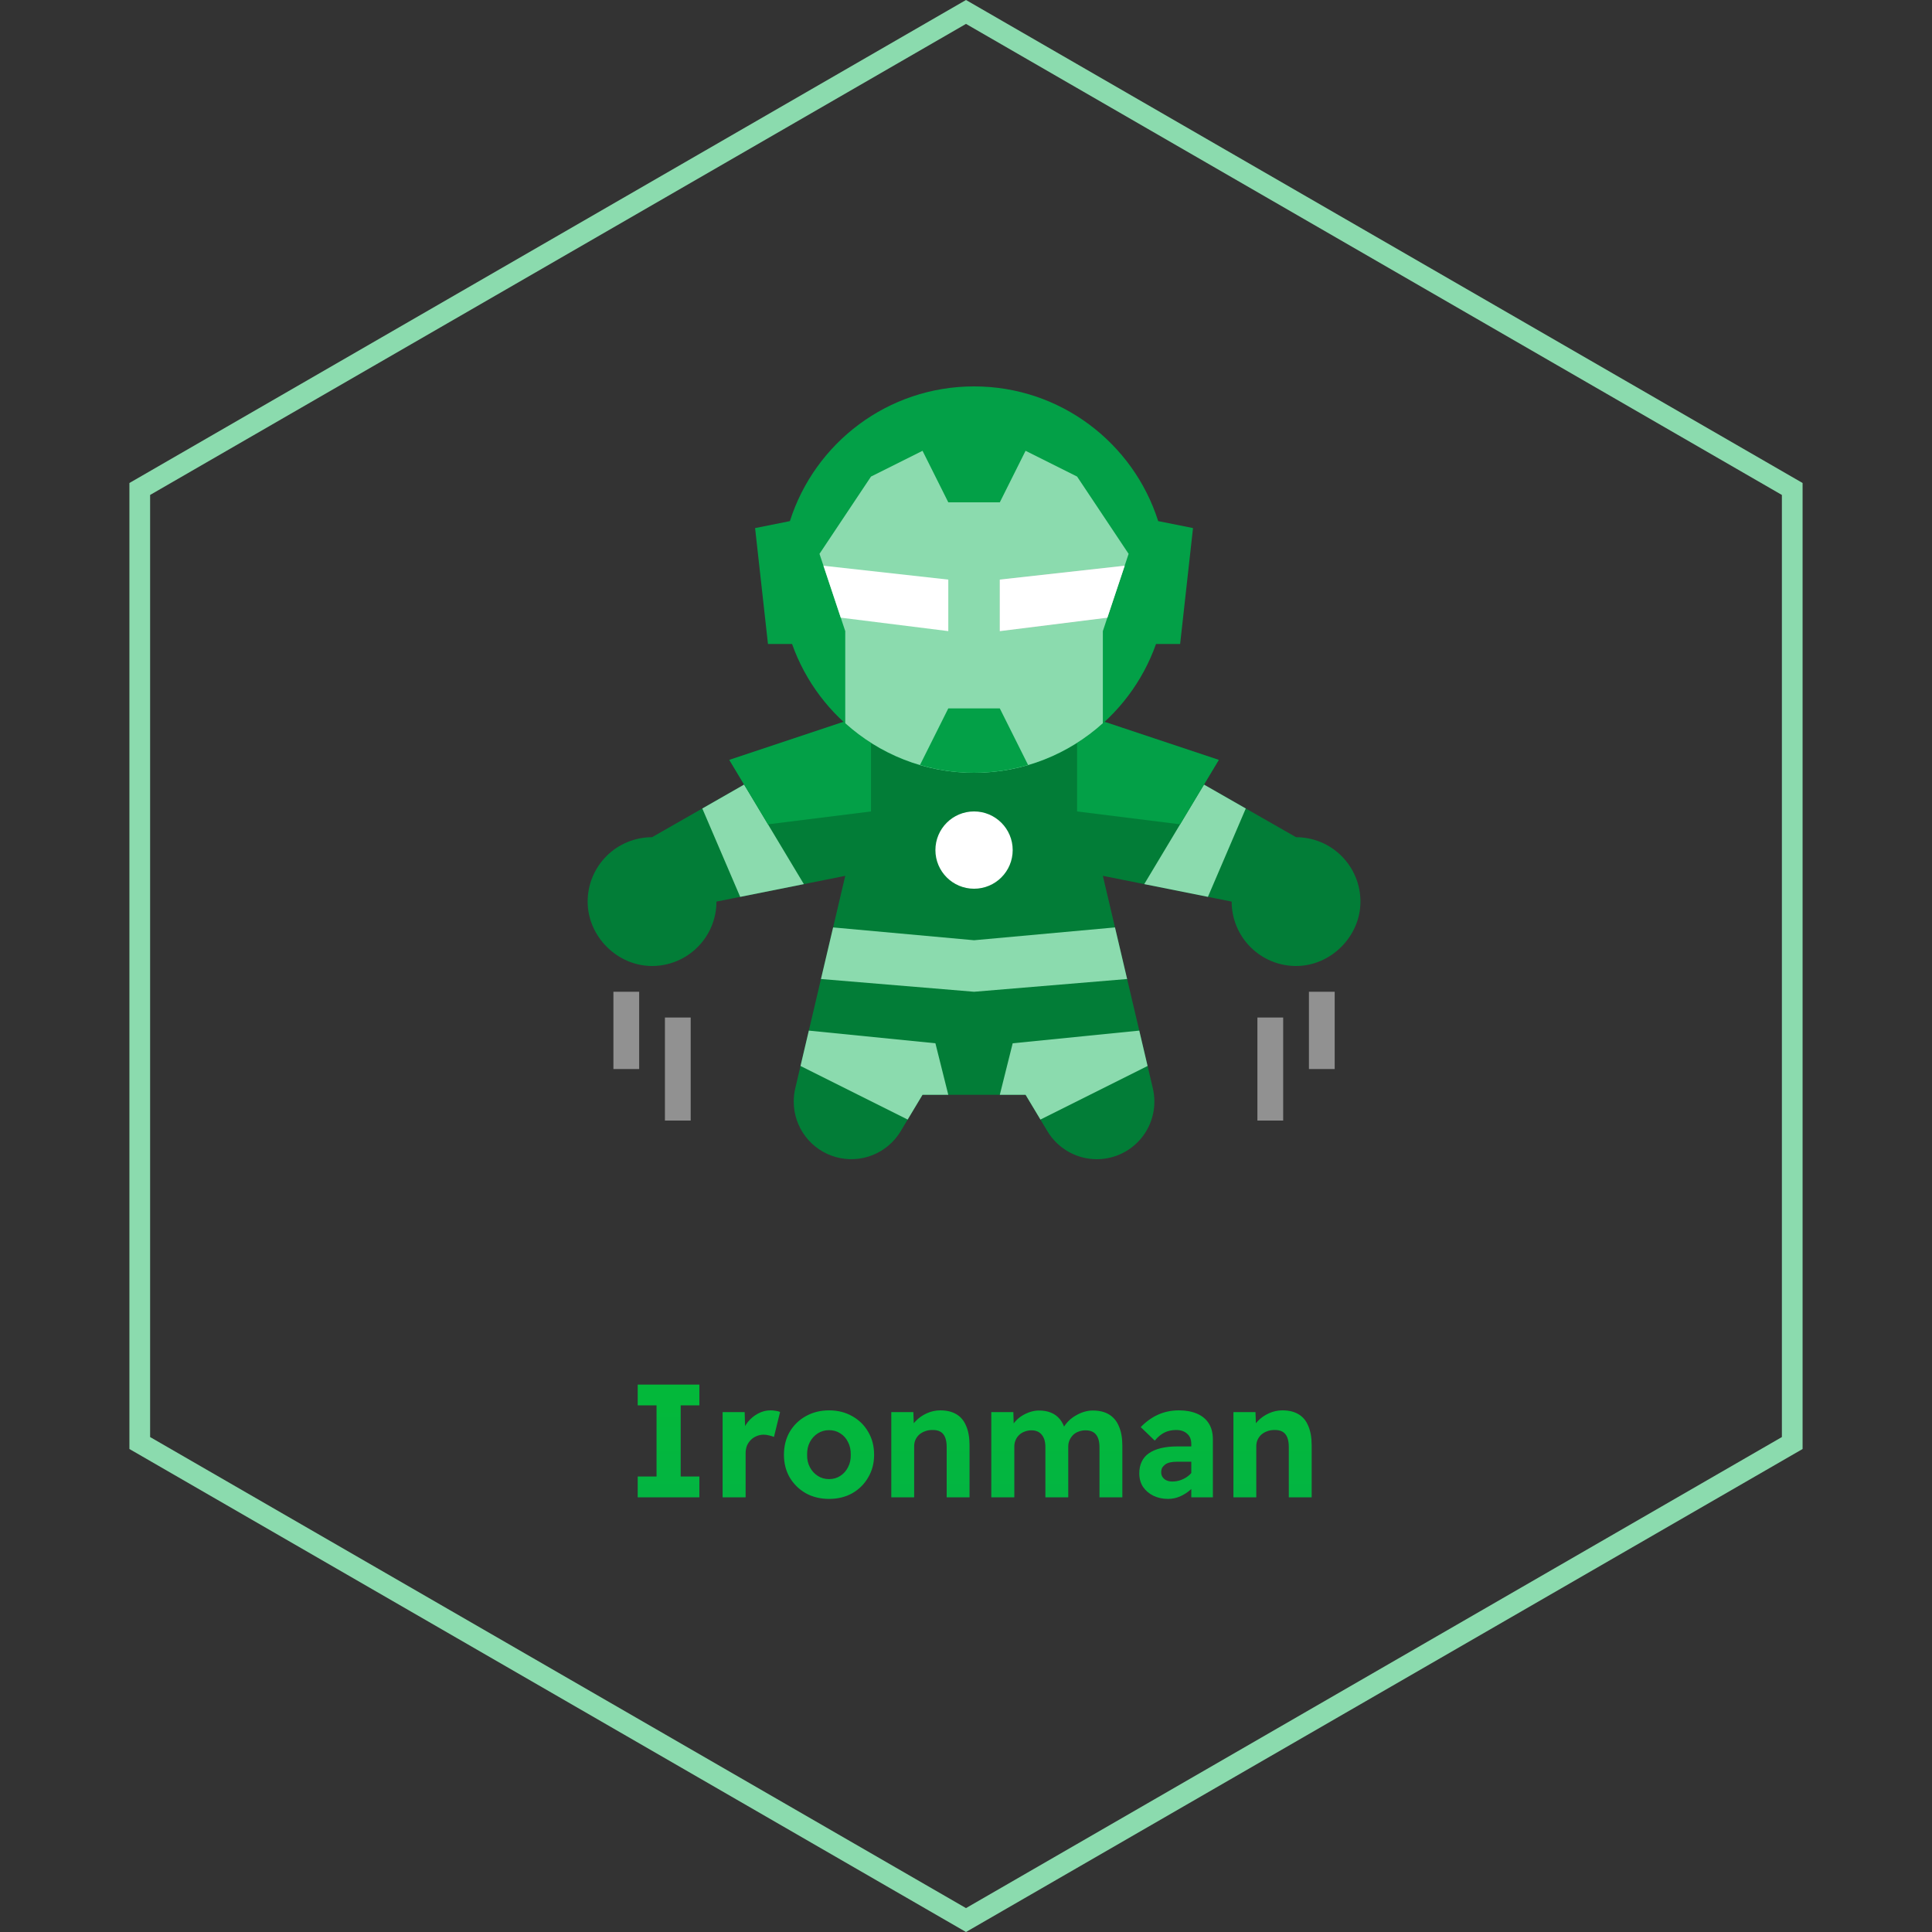 <svg width="120" height="120" viewBox="0 0 120 120" fill="none" xmlns="http://www.w3.org/2000/svg">
<rect x="0" y="0" width="120" height="120" fill="#333333" stroke="none"/>
<path d="M8.681 30.371L60 0.742L111.319 30.371V89.629L60 119.258L8.681 89.629V30.371Z" stroke="#8BDBAE" stroke-width="1.286"/>
<path d="M68.5 44.8L75.7 47.2L74.781 48.732L80.5 52C81.561 52 82.578 52.421 83.328 53.171C84.079 53.922 84.5 54.939 84.5 56C84.5 58.162 82.662 60.001 80.5 60C79.439 60 78.422 59.578 77.672 58.828C76.921 58.078 76.5 57.061 76.5 56L68.5 54.4L71.605 67.596C71.668 67.865 71.7 68.139 71.7 68.415V68.425C71.7 69.373 71.323 70.282 70.653 70.952C69.982 71.623 69.073 72 68.125 72C67.507 72 66.9 71.84 66.363 71.536C65.826 71.231 65.376 70.793 65.058 70.264L63.7 68H57.3L55.942 70.264C55.539 70.934 54.928 71.454 54.202 71.744C53.476 72.034 52.675 72.078 51.922 71.869C51.168 71.66 50.504 71.21 50.031 70.588C49.557 69.966 49.3 69.206 49.3 68.425V68.415C49.3 68.139 49.332 67.865 49.395 67.596L52.5 54.4L44.5 56C44.5 56.525 44.397 57.045 44.196 57.531C43.995 58.016 43.7 58.457 43.328 58.828C42.957 59.2 42.516 59.494 42.031 59.695C41.545 59.896 41.025 60 40.5 60C38.338 60 36.5 58.162 36.5 56C36.5 54.939 36.921 53.922 37.672 53.171C38.422 52.421 39.439 52 40.5 52L46.219 48.732L45.3 47.2L52.5 44.8" fill="#027D37"/>
<path d="M71.071 54.914L75.026 55.706L77.378 50.217L74.781 48.732L71.071 54.914ZM43.622 50.217L45.974 55.706L49.929 54.914L46.219 48.732L43.622 50.217ZM70.008 60.808L69.254 57.604L60.5 58.4L51.746 57.604L50.992 60.808L60.5 61.6L70.008 60.808ZM64.623 69.538L71.279 66.21L70.762 64.013L62.9 64.8L62.1 68H63.7L64.623 69.538ZM50.238 64.013L49.721 66.21L56.377 69.538L57.3 68H58.9L58.1 64.8L50.238 64.013Z" fill="#8BDBAE"/>
<path d="M68.607 44.836L75.7 47.2L73.3 51.2L66.9 50.4V46.146C67.507 45.762 68.079 45.323 68.607 44.836ZM52.393 44.836L45.3 47.2L47.7 51.2L54.1 50.4V46.146C53.493 45.762 52.922 45.323 52.393 44.836Z" fill="#03A047"/>
<path d="M60.5 55.2C61.826 55.2 62.9 54.125 62.9 52.8C62.9 51.474 61.826 50.4 60.5 50.4C59.175 50.4 58.1 51.474 58.1 52.8C58.1 54.125 59.175 55.2 60.5 55.2Z" fill="white"/>
<path d="M74.1 32.8L71.937 32.367C70.397 27.516 65.861 24 60.5 24C55.139 24 50.602 27.516 49.063 32.367L46.9 32.8L47.7 40H49.197C50.846 44.658 55.278 48 60.5 48C65.722 48 70.153 44.658 71.802 40H73.3L74.1 32.8Z" fill="#03A047"/>
<path d="M66.9 29.6L63.7 28L62.1 31.2H58.9L57.3 28L54.1 29.6L50.9 34.4L52.5 39.2V44.922C54.621 46.831 57.42 48 60.5 48C63.58 48 66.379 46.831 68.5 44.922V39.2L70.1 34.4L66.9 29.6Z" fill="#8BDBAE"/>
<path d="M57.143 47.514C58.209 47.825 59.333 48 60.5 48C61.667 48 62.791 47.825 63.857 47.514L62.1 44H58.9L57.143 47.514Z" fill="#03A047"/>
<path d="M58.9 36L51.147 35.138L52.222 38.365L58.9 39.2V36Z" fill="white"/>
<path d="M69.854 35.138L62.1 36V39.2L68.778 38.365L69.854 35.138Z" fill="#C4C4C4"/>
<path d="M69.854 35.138L62.1 36V39.2L68.778 38.365L69.854 35.138Z" fill="white"/>
<path d="M38.1 61.6H39.7V66.4H38.1V61.6ZM41.3 63.2H42.9V69.6H41.3V63.2ZM81.3 61.6H82.9V66.4H81.3V61.6ZM78.1 63.2H79.7V69.6H78.1V63.2Z" fill="#919191"/>
<path d="M39.609 93V91.71H40.779V87.29H39.609V86H43.439V87.29H42.279V91.71H43.439V93H39.609ZM44.882 93V87.71H46.252L46.302 89.41L46.062 89.05C46.148 88.783 46.279 88.54 46.452 88.32C46.632 88.1 46.842 87.927 47.082 87.8C47.328 87.667 47.585 87.6 47.852 87.6C47.972 87.6 48.082 87.61 48.182 87.63C48.288 87.643 48.379 87.667 48.452 87.7L48.072 89.25C47.998 89.217 47.902 89.187 47.782 89.16C47.669 89.127 47.552 89.11 47.432 89.11C47.279 89.11 47.132 89.14 46.992 89.2C46.858 89.253 46.739 89.333 46.632 89.44C46.532 89.54 46.452 89.66 46.392 89.8C46.339 89.94 46.312 90.097 46.312 90.27V93H44.882ZM51.492 93.1C50.959 93.1 50.479 92.983 50.052 92.75C49.632 92.51 49.299 92.183 49.052 91.77C48.812 91.357 48.692 90.887 48.692 90.36C48.692 89.82 48.812 89.343 49.052 88.93C49.299 88.517 49.632 88.193 50.052 87.96C50.479 87.72 50.959 87.6 51.492 87.6C52.032 87.6 52.512 87.72 52.932 87.96C53.352 88.193 53.682 88.517 53.922 88.93C54.169 89.343 54.292 89.82 54.292 90.36C54.292 90.887 54.169 91.357 53.922 91.77C53.682 92.183 53.352 92.51 52.932 92.75C52.512 92.983 52.032 93.1 51.492 93.1ZM51.492 91.87C51.759 91.87 51.992 91.803 52.192 91.67C52.399 91.537 52.559 91.357 52.672 91.13C52.792 90.903 52.849 90.647 52.842 90.36C52.849 90.06 52.792 89.797 52.672 89.57C52.559 89.337 52.399 89.157 52.192 89.03C51.992 88.897 51.759 88.83 51.492 88.83C51.232 88.83 50.999 88.897 50.792 89.03C50.585 89.163 50.422 89.343 50.302 89.57C50.182 89.797 50.125 90.06 50.132 90.36C50.125 90.647 50.182 90.903 50.302 91.13C50.422 91.357 50.585 91.537 50.792 91.67C50.999 91.803 51.232 91.87 51.492 91.87ZM55.36 93V87.71H56.73L56.77 88.79L56.49 88.91C56.557 88.67 56.687 88.453 56.88 88.26C57.074 88.06 57.304 87.9 57.57 87.78C57.837 87.66 58.114 87.6 58.4 87.6C58.8 87.6 59.134 87.68 59.4 87.84C59.674 88 59.877 88.243 60.01 88.57C60.15 88.89 60.22 89.29 60.22 89.77V93H58.8V89.87C58.8 89.63 58.767 89.43 58.7 89.27C58.634 89.11 58.534 88.993 58.4 88.92C58.267 88.847 58.097 88.813 57.89 88.82C57.73 88.82 57.584 88.847 57.45 88.9C57.317 88.947 57.197 89.017 57.09 89.11C56.99 89.203 56.914 89.31 56.86 89.43C56.807 89.55 56.78 89.683 56.78 89.83V93H56.07C55.924 93 55.79 93 55.67 93C55.55 93 55.447 93 55.36 93ZM61.571 93V87.71H62.941L62.971 88.72L62.761 88.78C62.828 88.607 62.921 88.45 63.041 88.31C63.168 88.163 63.311 88.04 63.471 87.94C63.631 87.84 63.801 87.76 63.981 87.7C64.168 87.64 64.351 87.61 64.531 87.61C64.811 87.61 65.058 87.653 65.271 87.74C65.491 87.827 65.678 87.963 65.831 88.15C65.984 88.337 66.101 88.58 66.181 88.88L65.971 88.84L66.041 88.69C66.128 88.537 66.238 88.393 66.371 88.26C66.504 88.127 66.654 88.013 66.821 87.92C66.988 87.82 67.161 87.743 67.341 87.69C67.521 87.637 67.698 87.61 67.871 87.61C68.284 87.61 68.624 87.693 68.891 87.86C69.164 88.027 69.368 88.273 69.501 88.6C69.641 88.92 69.711 89.32 69.711 89.8V93H68.291V89.9C68.291 89.54 68.218 89.273 68.071 89.1C67.931 88.927 67.714 88.84 67.421 88.84C67.268 88.84 67.124 88.867 66.991 88.92C66.858 88.967 66.744 89.037 66.651 89.13C66.558 89.223 66.484 89.33 66.431 89.45C66.378 89.57 66.351 89.703 66.351 89.85V93H64.931V89.88C64.931 89.547 64.854 89.29 64.701 89.11C64.554 88.93 64.341 88.84 64.061 88.84C63.914 88.84 63.774 88.867 63.641 88.92C63.508 88.967 63.394 89.037 63.301 89.13C63.208 89.217 63.134 89.323 63.081 89.45C63.028 89.57 63.001 89.703 63.001 89.85V93H61.571ZM73.993 93V89.69C73.993 89.41 73.907 89.197 73.734 89.05C73.567 88.897 73.34 88.82 73.053 88.82C72.78 88.82 72.537 88.873 72.323 88.98C72.11 89.087 71.91 89.253 71.724 89.48L70.853 88.64C71.174 88.307 71.53 88.05 71.924 87.87C72.323 87.69 72.757 87.6 73.224 87.6C73.65 87.6 74.02 87.667 74.334 87.8C74.653 87.933 74.9 88.133 75.073 88.4C75.247 88.667 75.334 89.003 75.334 89.41V93H73.993ZM72.543 93.1C72.21 93.1 71.907 93.033 71.633 92.9C71.367 92.767 71.153 92.583 70.993 92.35C70.84 92.11 70.763 91.83 70.763 91.51C70.763 91.237 70.814 90.997 70.913 90.79C71.013 90.577 71.16 90.403 71.353 90.27C71.553 90.13 71.8 90.023 72.094 89.95C72.394 89.877 72.74 89.84 73.133 89.84H74.694L74.603 90.79H73.114C72.954 90.79 72.81 90.803 72.683 90.83C72.564 90.857 72.46 90.9 72.374 90.96C72.293 91.02 72.23 91.09 72.183 91.17C72.144 91.25 72.124 91.343 72.124 91.45C72.124 91.563 72.153 91.663 72.213 91.75C72.273 91.837 72.353 91.903 72.454 91.95C72.56 91.997 72.68 92.02 72.814 92.02C73.007 92.02 73.19 91.987 73.364 91.92C73.543 91.853 73.704 91.76 73.844 91.64C73.984 91.52 74.094 91.383 74.174 91.23L74.444 91.94C74.303 92.167 74.133 92.367 73.933 92.54C73.734 92.713 73.517 92.85 73.284 92.95C73.05 93.05 72.803 93.1 72.543 93.1ZM76.61 93V87.71H77.98L78.02 88.79L77.74 88.91C77.807 88.67 77.937 88.453 78.13 88.26C78.324 88.06 78.554 87.9 78.82 87.78C79.087 87.66 79.364 87.6 79.65 87.6C80.05 87.6 80.384 87.68 80.65 87.84C80.924 88 81.127 88.243 81.26 88.57C81.4 88.89 81.47 89.29 81.47 89.77V93H80.05V89.87C80.05 89.63 80.017 89.43 79.95 89.27C79.884 89.11 79.784 88.993 79.65 88.92C79.517 88.847 79.347 88.813 79.14 88.82C78.98 88.82 78.834 88.847 78.7 88.9C78.567 88.947 78.447 89.017 78.34 89.11C78.24 89.203 78.164 89.31 78.11 89.43C78.057 89.55 78.03 89.683 78.03 89.83V93H77.32C77.174 93 77.04 93 76.92 93C76.8 93 76.697 93 76.61 93Z" fill="url(#paint0_linear_1998_12794)"/>
<defs>
<linearGradient id="paint0_linear_1998_12794" x1="60.563" y1="103.464" x2="60.563" y2="64.411" gradientUnits="userSpaceOnUse">
<stop stop-color="#03B04E"/>
<stop offset="1" stop-color="#02C320"/>
</linearGradient>
</defs>
</svg>
